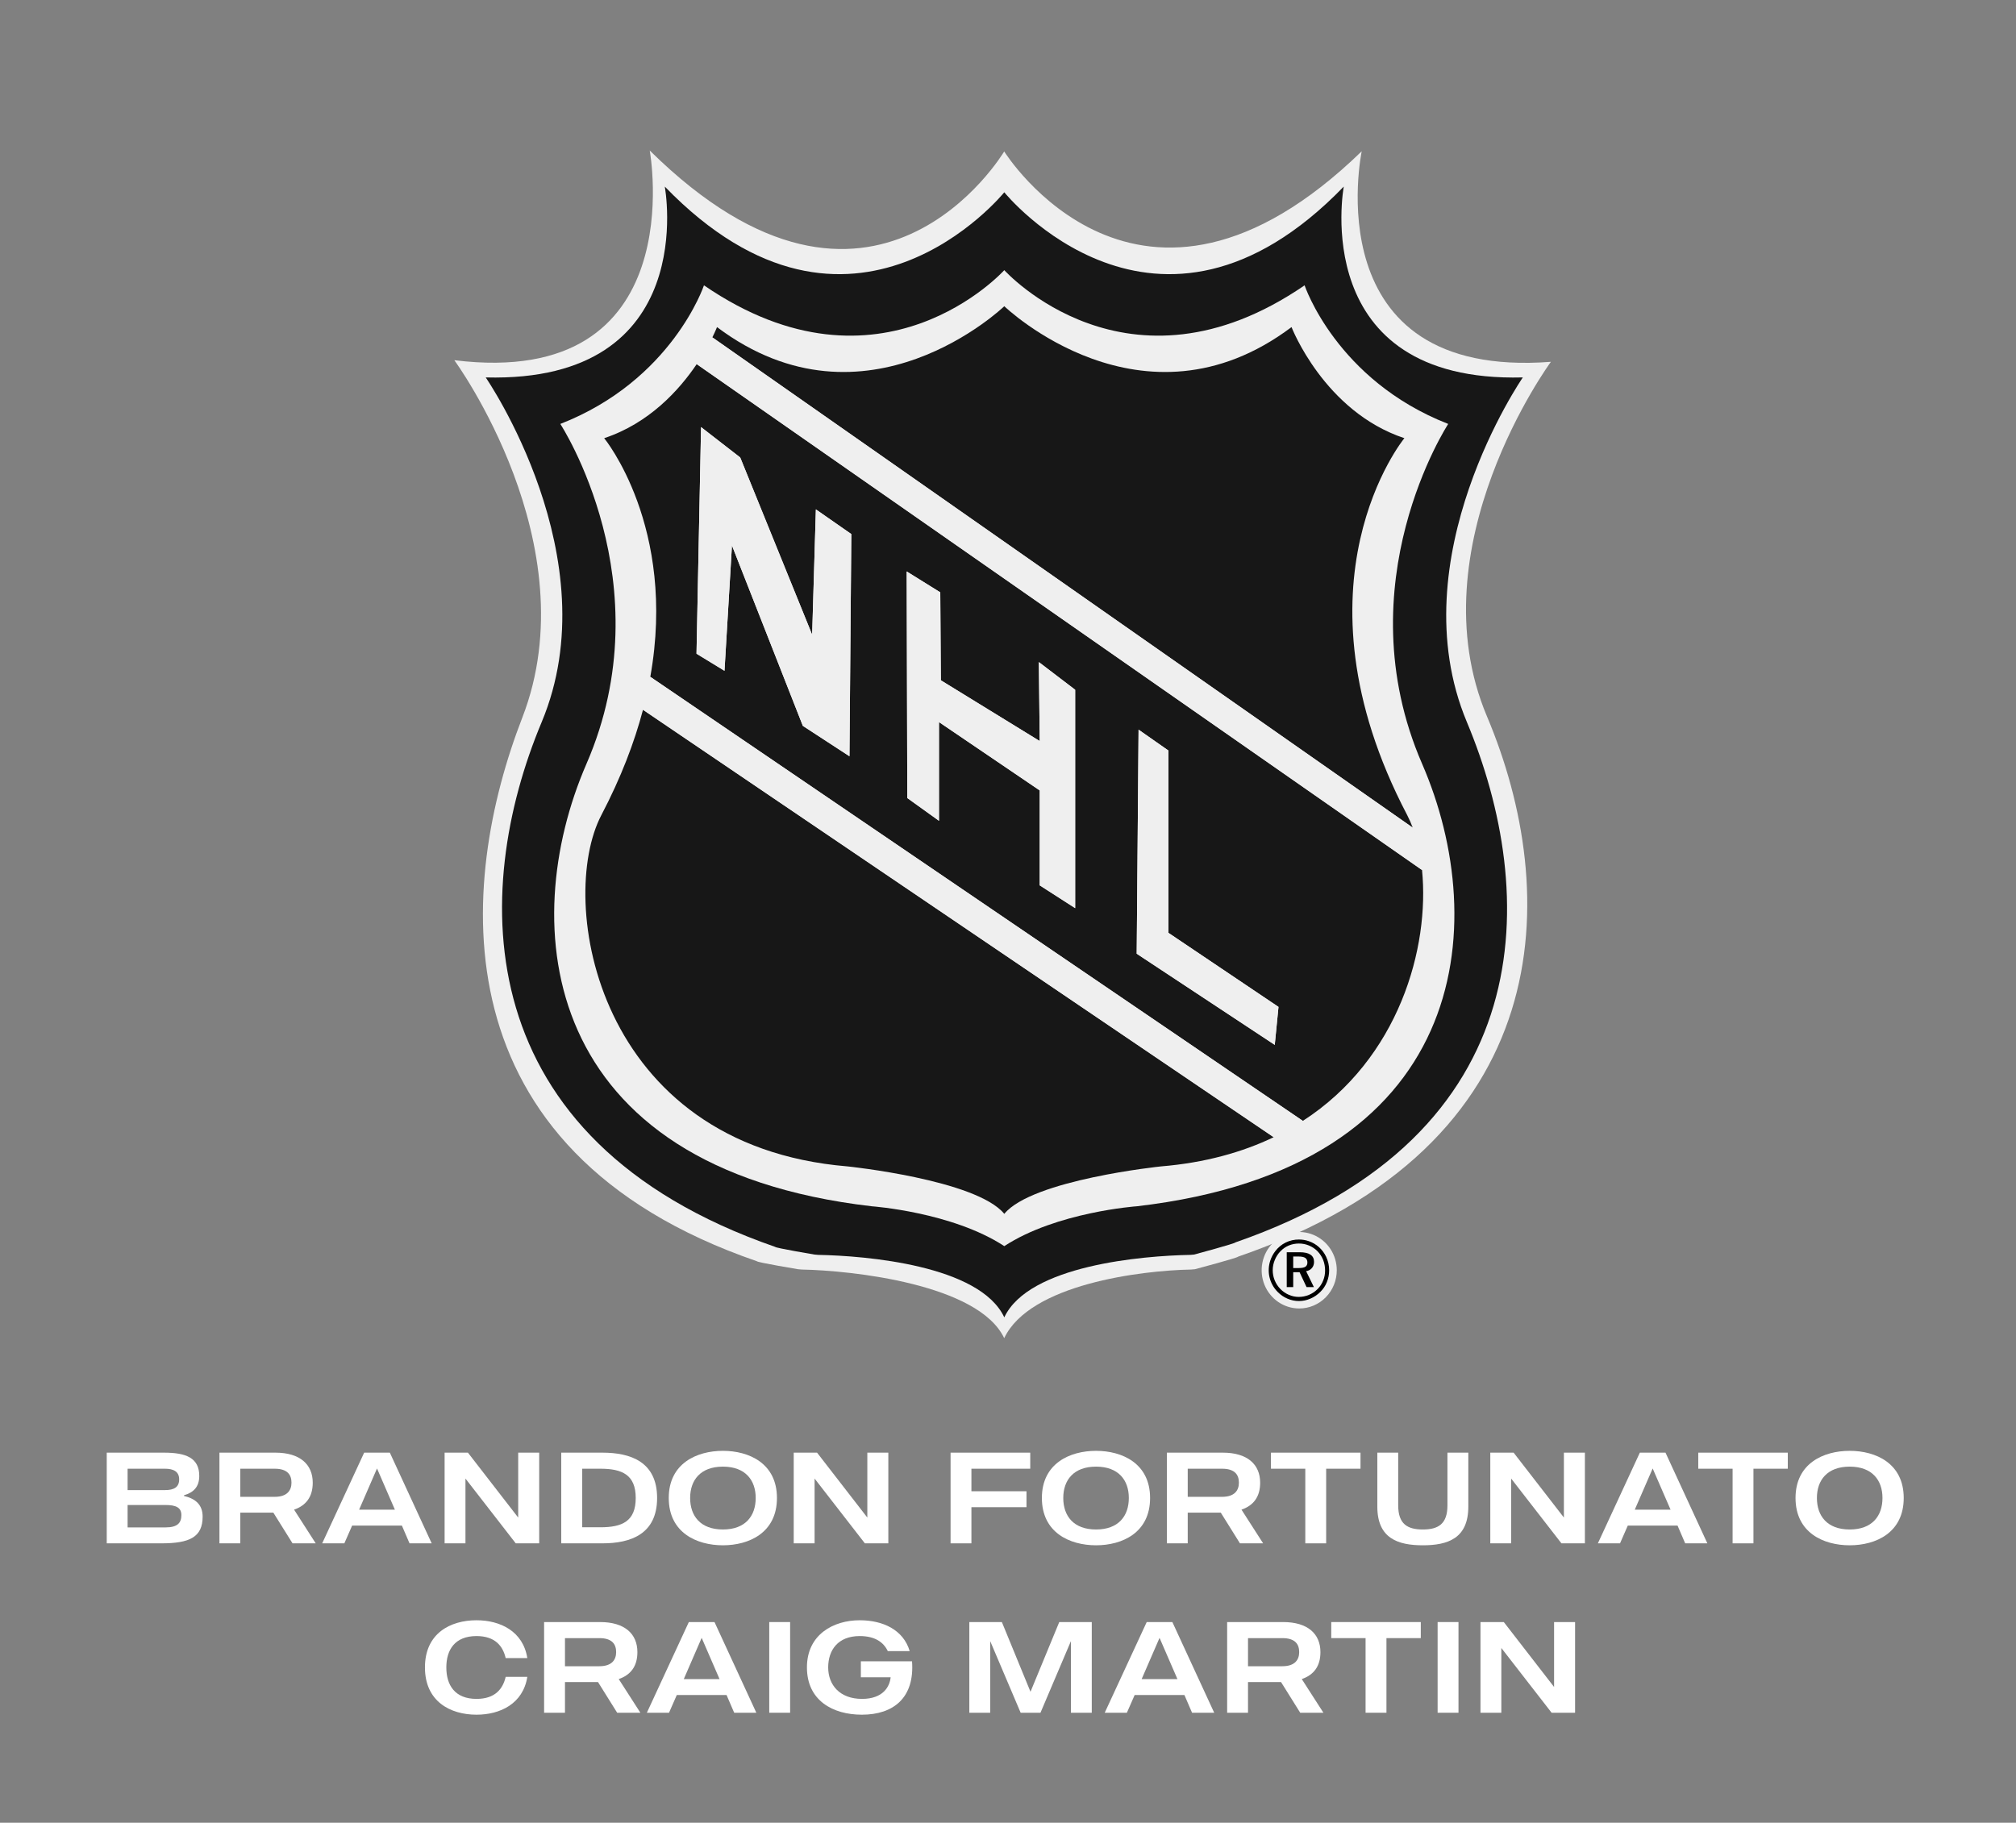 <svg width="94" height="85" viewBox="0 0 94 85" fill="none" xmlns="http://www.w3.org/2000/svg">
<rect x="0" y="0" width="94" height="85" fill="#808080" stroke="none"/>
<path d="M8.578 69.761C9.134 69.894 9.448 70.184 9.448 70.727C9.448 71.682 8.844 71.972 7.521 71.972H4.977V67.743H7.647C8.662 67.743 9.291 67.978 9.291 68.83C9.291 69.326 9.037 69.598 8.578 69.731V69.761ZM7.696 68.492H5.95V69.489H7.696C8.119 69.489 8.354 69.35 8.354 68.987C8.354 68.625 8.088 68.492 7.696 68.492ZM7.72 71.229C8.282 71.229 8.457 71.011 8.457 70.655C8.457 70.298 8.197 70.184 7.72 70.184H5.95V71.229H7.72Z" fill="white"/>
<path d="M14.721 71.972H13.64L12.745 70.54C12.739 70.54 12.727 70.54 12.721 70.54H11.205V71.972H10.232V67.743H12.842C13.99 67.743 14.582 68.293 14.582 69.144C14.582 69.809 14.268 70.208 13.712 70.401L14.721 71.972ZM11.205 68.492V69.803H12.806C13.398 69.803 13.591 69.495 13.591 69.144C13.591 68.782 13.41 68.492 12.806 68.492H11.205Z" fill="white"/>
<path d="M19.095 71.972L18.739 71.144H16.419L16.056 71.972H15.023L16.98 67.743H18.177L20.128 71.972H19.095ZM16.745 70.401H18.412L17.579 68.48L16.745 70.401Z" fill="white"/>
<path d="M24.162 67.743H25.141V71.972H24.047L21.703 68.951V71.972H20.731V67.743H21.818L24.162 70.77V67.743Z" fill="white"/>
<path d="M28.09 67.743C29.407 67.743 30.639 68.172 30.639 69.857C30.639 71.543 29.407 71.972 28.09 71.972H26.169V67.743H28.09ZM27.993 71.223C29.002 71.223 29.642 70.951 29.642 69.857C29.642 68.77 29.002 68.492 27.993 68.492H27.147V71.223H27.993Z" fill="white"/>
<path d="M33.708 67.658C34.928 67.658 36.227 68.244 36.227 69.857C36.227 71.477 34.928 72.063 33.708 72.063C32.487 72.063 31.182 71.477 31.182 69.857C31.182 68.244 32.487 67.658 33.708 67.658ZM33.708 71.326C34.759 71.326 35.236 70.691 35.236 69.857C35.236 69.03 34.759 68.395 33.708 68.395C32.656 68.395 32.179 69.03 32.179 69.857C32.179 70.691 32.656 71.326 33.708 71.326Z" fill="white"/>
<path d="M40.441 67.743H41.42V71.972H40.326L37.982 68.951V71.972H37.009V67.743H38.097L40.441 70.77V67.743Z" fill="white"/>
<path d="M48.037 68.492H45.294V69.543H47.862V70.286H45.294V71.972H44.322V67.743H48.037V68.492Z" fill="white"/>
<path d="M51.105 67.658C52.326 67.658 53.625 68.244 53.625 69.857C53.625 71.477 52.326 72.063 51.105 72.063C49.885 72.063 48.58 71.477 48.58 69.857C48.58 68.244 49.885 67.658 51.105 67.658ZM51.105 71.326C52.157 71.326 52.634 70.691 52.634 69.857C52.634 69.03 52.157 68.395 51.105 68.395C50.054 68.395 49.577 69.03 49.577 69.857C49.577 70.691 50.054 71.326 51.105 71.326Z" fill="white"/>
<path d="M58.896 71.972H57.815L56.921 70.54C56.914 70.54 56.903 70.54 56.896 70.54H55.38V71.972H54.407V67.743H57.017C58.165 67.743 58.757 68.293 58.757 69.144C58.757 69.809 58.443 70.208 57.887 70.401L58.896 71.972ZM55.38 68.492V69.803H56.981C57.573 69.803 57.766 69.495 57.766 69.144C57.766 68.782 57.585 68.492 56.981 68.492H55.38Z" fill="white"/>
<path d="M63.436 67.743V68.492H61.835V71.972H60.862V68.492H59.261V67.743H63.436Z" fill="white"/>
<path d="M67.49 67.743H68.463V70.262C68.463 71.742 67.508 72.063 66.342 72.063C65.182 72.063 64.221 71.742 64.221 70.262V67.743H65.194V70.202C65.194 71.066 65.617 71.326 66.342 71.326C67.067 71.326 67.49 71.066 67.49 70.202V67.743Z" fill="white"/>
<path d="M72.92 67.743H73.899V71.972H72.805L70.461 68.951V71.972H69.488V67.743H70.576L72.92 70.77V67.743Z" fill="white"/>
<path d="M78.575 71.972L78.219 71.144H75.899L75.537 71.972H74.504L76.461 67.743H77.657L79.609 71.972H78.575ZM76.225 70.401H77.893L77.059 68.48L76.225 70.401Z" fill="white"/>
<path d="M83.359 67.743V68.492H81.758V71.972H80.786V68.492H79.185V67.743H83.359Z" fill="white"/>
<path d="M86.245 67.658C87.466 67.658 88.765 68.244 88.765 69.857C88.765 71.477 87.466 72.063 86.245 72.063C85.025 72.063 83.72 71.477 83.72 69.857C83.72 68.244 85.025 67.658 86.245 67.658ZM86.245 71.326C87.297 71.326 87.774 70.691 87.774 69.857C87.774 69.03 87.297 68.395 86.245 68.395C85.194 68.395 84.717 69.03 84.717 69.857C84.717 70.691 85.194 71.326 86.245 71.326Z" fill="white"/>
<path d="M22.219 79.226C23.095 79.226 23.451 78.749 23.578 78.199H24.587C24.388 79.455 23.318 79.963 22.219 79.963C20.998 79.963 19.814 79.347 19.814 77.758C19.814 76.169 20.998 75.559 22.219 75.559C23.318 75.559 24.388 76.066 24.587 77.323H23.578C23.451 76.773 23.095 76.296 22.219 76.296C21.204 76.296 20.811 76.942 20.811 77.758C20.811 78.579 21.204 79.226 22.219 79.226Z" fill="white"/>
<path d="M29.859 79.872H28.777L27.883 78.441C27.877 78.441 27.865 78.441 27.859 78.441H26.343V79.872H25.37V75.643H27.98C29.128 75.643 29.72 76.193 29.72 77.045C29.72 77.71 29.406 78.108 28.85 78.302L29.859 79.872ZM26.343 76.392V77.703H27.944C28.536 77.703 28.729 77.395 28.729 77.045C28.729 76.682 28.548 76.392 27.944 76.392H26.343Z" fill="white"/>
<path d="M34.233 79.872L33.877 79.045H31.557L31.194 79.872H30.161L32.118 75.643H33.315L35.266 79.872H34.233ZM31.883 78.302H33.55L32.717 76.38L31.883 78.302Z" fill="white"/>
<path d="M35.868 75.643H36.841V79.872H35.868V75.643Z" fill="white"/>
<path d="M42.525 77.474C42.652 79.171 41.661 79.963 40.187 79.963C38.834 79.963 37.625 79.304 37.625 77.758C37.625 76.217 38.87 75.559 40.084 75.559C41.166 75.559 42.12 76 42.416 76.997H41.395C41.202 76.592 40.809 76.296 40.084 76.296C39.075 76.296 38.616 76.948 38.616 77.758C38.616 78.573 39.154 79.226 40.193 79.226C41.178 79.226 41.486 78.652 41.528 78.217H40.139V77.474H42.525Z" fill="white"/>
<path d="M49.39 75.643H50.906V79.872H49.934V76.531L48.514 79.872H47.59L46.17 76.531V79.872H45.197V75.643H46.714L48.049 78.894L49.39 75.643Z" fill="white"/>
<path d="M55.582 79.872L55.226 79.045H52.906L52.543 79.872H51.51L53.468 75.643H54.664L56.615 79.872H55.582ZM53.232 78.302H54.9L54.066 76.38L53.232 78.302Z" fill="white"/>
<path d="M61.707 79.872H60.625L59.731 78.441C59.725 78.441 59.713 78.441 59.707 78.441H58.191V79.872H57.218V75.643H59.828C60.976 75.643 61.568 76.193 61.568 77.045C61.568 77.71 61.254 78.108 60.698 78.302L61.707 79.872ZM58.191 76.392V77.703H59.791C60.383 77.703 60.577 77.395 60.577 77.045C60.577 76.682 60.396 76.392 59.791 76.392H58.191Z" fill="white"/>
<path d="M66.247 75.643V76.392H64.646V79.872H63.673V76.392H62.072V75.643H66.247Z" fill="white"/>
<path d="M67.032 75.643H68.005V79.872H67.032V75.643Z" fill="white"/>
<path d="M72.462 75.643H73.441V79.872H72.347L70.003 76.852V79.872H69.03V75.643H70.118L72.462 78.67V75.643Z" fill="white"/>
<g clip-path="url(#clip0_336_1149)">
<path fill-rule="evenodd" clip-rule="evenodd" d="M62.33 59.237C62.33 59.471 62.285 59.703 62.197 59.919C62.109 60.135 61.98 60.332 61.817 60.497C61.654 60.663 61.461 60.794 61.249 60.884C61.036 60.973 60.809 61.02 60.578 61.019C60.232 61.019 59.894 60.915 59.605 60.719C59.317 60.523 59.093 60.244 58.96 59.919C58.828 59.593 58.793 59.234 58.861 58.888C58.928 58.542 59.095 58.225 59.34 57.975C59.585 57.726 59.897 57.556 60.237 57.487C60.577 57.419 60.929 57.454 61.249 57.589C61.569 57.724 61.843 57.953 62.035 58.246C62.227 58.539 62.33 58.884 62.33 59.237Z" fill="#EFEFEF"/>
<path fill-rule="evenodd" clip-rule="evenodd" d="M46.823 62.404C45.627 59.881 39.709 59.247 37.391 59.204C37.391 59.204 37.322 59.199 37.21 59.189C37.21 59.189 35.3 58.871 35.288 58.815C20.236 53.631 21.377 41.144 24.352 33.469C27.487 25.383 21.183 16.797 21.183 16.797C32.341 18.179 30.295 7.018 30.295 7.018C40.736 17.331 46.823 7.062 46.823 7.062C46.823 7.062 53.086 17.155 63.493 7.054C63.493 7.054 61.237 17.72 72.314 16.873C72.314 16.873 65.984 25.479 69.334 33.41C72.793 41.6 72.79 53.415 57.738 58.599C57.726 58.655 55.714 59.189 55.714 59.189C55.602 59.199 55.533 59.204 55.533 59.204C53.215 59.247 48.018 59.881 46.823 62.404Z" fill="#EFEFEF"/>
<path fill-rule="evenodd" clip-rule="evenodd" d="M46.827 61.433C45.683 58.999 40.367 58.561 38.15 58.52L37.977 58.505C37.977 58.505 36.151 58.199 36.139 58.145C21.743 53.143 21.948 41.576 25.257 33.673C28.46 26.02 22.647 17.601 22.647 17.601C32.711 17.86 30.997 8.701 30.997 8.701C39.738 17.733 46.827 8.967 46.827 8.967C46.827 8.967 53.915 17.733 62.656 8.701C62.656 8.701 60.942 17.86 71.005 17.601C71.005 17.601 65.192 26.02 68.396 33.673C71.705 41.576 72.009 52.933 57.611 57.935C57.6 57.99 55.675 58.505 55.675 58.505L55.502 58.52C53.285 58.561 47.97 58.999 46.827 61.433Z" fill="#171717"/>
<path fill-rule="evenodd" clip-rule="evenodd" d="M46.827 58.112C44.391 56.519 40.651 56.254 40.651 56.254C25.105 54.453 24.089 43.118 27.345 35.621C30.997 27.208 26.126 19.77 26.126 19.77C31.345 17.733 32.824 13.306 32.824 13.306C41.086 18.973 46.827 12.598 46.827 12.598C46.827 12.598 52.567 18.973 60.829 13.306C60.829 13.306 62.308 17.733 67.526 19.77C67.526 19.77 62.656 27.208 66.309 35.621C69.565 43.118 68.547 54.453 53.001 56.254C53.001 56.253 49.262 56.519 46.827 58.112Z" fill="#EFEFEF"/>
<path fill-rule="evenodd" clip-rule="evenodd" d="M28.04 38.011C25.953 41.997 27.779 53.42 39.52 54.394C39.52 54.394 45.522 55.013 46.827 56.607C48.131 55.013 54.133 54.394 54.133 54.394C56.173 54.225 57.914 53.739 59.388 53.032L29.981 33.1C29.579 34.623 28.955 36.264 28.04 38.011ZM65.613 38.011C59.936 27.174 65.482 20.434 65.482 20.434C61.743 19.194 60.22 15.254 60.22 15.254C53.263 20.478 46.827 14.28 46.827 14.28C46.827 14.28 40.39 20.478 33.432 15.254C33.432 15.254 33.362 15.436 33.215 15.733L65.871 38.596C65.797 38.396 65.711 38.201 65.613 38.011ZM32.486 16.981C31.66 18.203 30.263 19.741 28.171 20.434C28.171 20.434 31.571 24.567 30.322 31.563L60.748 52.271C65.247 49.361 66.666 44.167 66.305 40.573L32.486 16.981ZM39.608 35.267L37.434 33.849L34.129 25.438L33.781 31.282L32.476 30.485L32.688 19.917L34.514 21.334L37.868 29.599L38.042 23.755L39.694 24.906L39.608 35.267ZM50.132 42.35L48.479 41.288V36.861L43.782 33.673V38.277L42.304 37.215L42.277 26.649L43.842 27.623L43.869 31.725L48.479 34.559L48.438 30.875L50.132 32.167V42.35ZM59.438 48.726L53.001 44.476L53.088 34.027L54.48 35.001V43.502L59.612 46.956L59.438 48.726Z" fill="#171717"/>
<path fill-rule="evenodd" clip-rule="evenodd" d="M65.871 38.597L33.215 15.733C33 16.166 32.757 16.583 32.486 16.981L66.306 40.573C66.232 39.836 66.084 39.166 65.871 38.597ZM29.981 33.1L59.388 53.032C59.857 52.808 60.311 52.554 60.748 52.272L30.322 31.563C30.229 32.08 30.115 32.593 29.981 33.1ZM37.868 29.6L34.514 21.334L32.688 19.917L32.476 30.485L33.781 31.282L34.129 25.438L37.434 33.85L39.608 35.267L39.694 24.906L38.042 23.755L37.868 29.6ZM48.479 34.559L43.869 31.725L43.842 27.624L42.277 26.65L42.304 37.215L43.782 38.277V33.673L48.479 36.861V41.288L50.132 42.351V32.167L48.438 30.875L48.479 34.559ZM54.48 35.001L53.088 34.027L53.001 44.476L59.438 48.727L59.612 46.956L54.48 43.502V35.001Z" fill="#EFEFEF"/>
<path fill-rule="evenodd" clip-rule="evenodd" d="M60.299 58.596H60.546C60.691 58.596 60.797 58.618 60.862 58.662C60.927 58.707 60.96 58.779 60.96 58.876C60.96 58.967 60.929 59.032 60.866 59.073C60.804 59.114 60.7 59.134 60.553 59.134H60.299L60.299 58.596ZM61.173 59.132C61.237 59.055 61.27 58.958 61.27 58.843C61.27 58.694 61.214 58.584 61.102 58.509C60.99 58.434 60.823 58.397 60.599 58.397H59.997V60.021H60.299V59.329H60.596L60.92 60.021H61.262L60.901 59.28C61.017 59.26 61.108 59.21 61.173 59.132ZM61.694 59.72C61.635 59.868 61.546 60.002 61.434 60.115C61.316 60.233 61.181 60.324 61.029 60.386C60.877 60.449 60.719 60.48 60.553 60.48C60.398 60.48 60.246 60.448 60.096 60.383C59.947 60.319 59.812 60.225 59.698 60.109C59.586 59.994 59.497 59.858 59.436 59.709C59.374 59.559 59.343 59.399 59.343 59.237C59.343 59.071 59.375 58.911 59.44 58.757C59.502 58.602 59.594 58.462 59.711 58.344C59.82 58.231 59.951 58.141 60.096 58.081C60.243 58.021 60.399 57.99 60.564 57.99C60.89 57.989 61.202 58.119 61.434 58.352C61.548 58.471 61.636 58.608 61.696 58.759C61.756 58.912 61.785 59.075 61.785 59.249C61.786 59.41 61.755 59.571 61.694 59.72ZM59.948 57.944C59.757 58.038 59.59 58.177 59.461 58.348C59.363 58.476 59.286 58.62 59.234 58.773C59.148 59.025 59.133 59.297 59.192 59.556C59.252 59.816 59.382 60.054 59.568 60.242C59.703 60.38 59.856 60.487 60.03 60.561C60.199 60.635 60.381 60.672 60.565 60.672C60.748 60.672 60.925 60.636 61.096 60.562C61.27 60.488 61.429 60.381 61.563 60.246C61.697 60.115 61.799 59.963 61.868 59.79C61.939 59.617 61.974 59.433 61.974 59.238C61.974 59.013 61.927 58.802 61.831 58.603C61.751 58.434 61.638 58.283 61.5 58.159C61.361 58.035 61.2 57.94 61.025 57.88C60.877 57.829 60.721 57.803 60.565 57.804C60.352 57.802 60.14 57.849 59.948 57.944Z" fill="black"/>
</g>
<defs>
<clipPath id="clip0_336_1149">
<rect width="59.67" height="60.745" fill="white" transform="translate(16.913 4.341)"/>
</clipPath>
</defs>
</svg>
